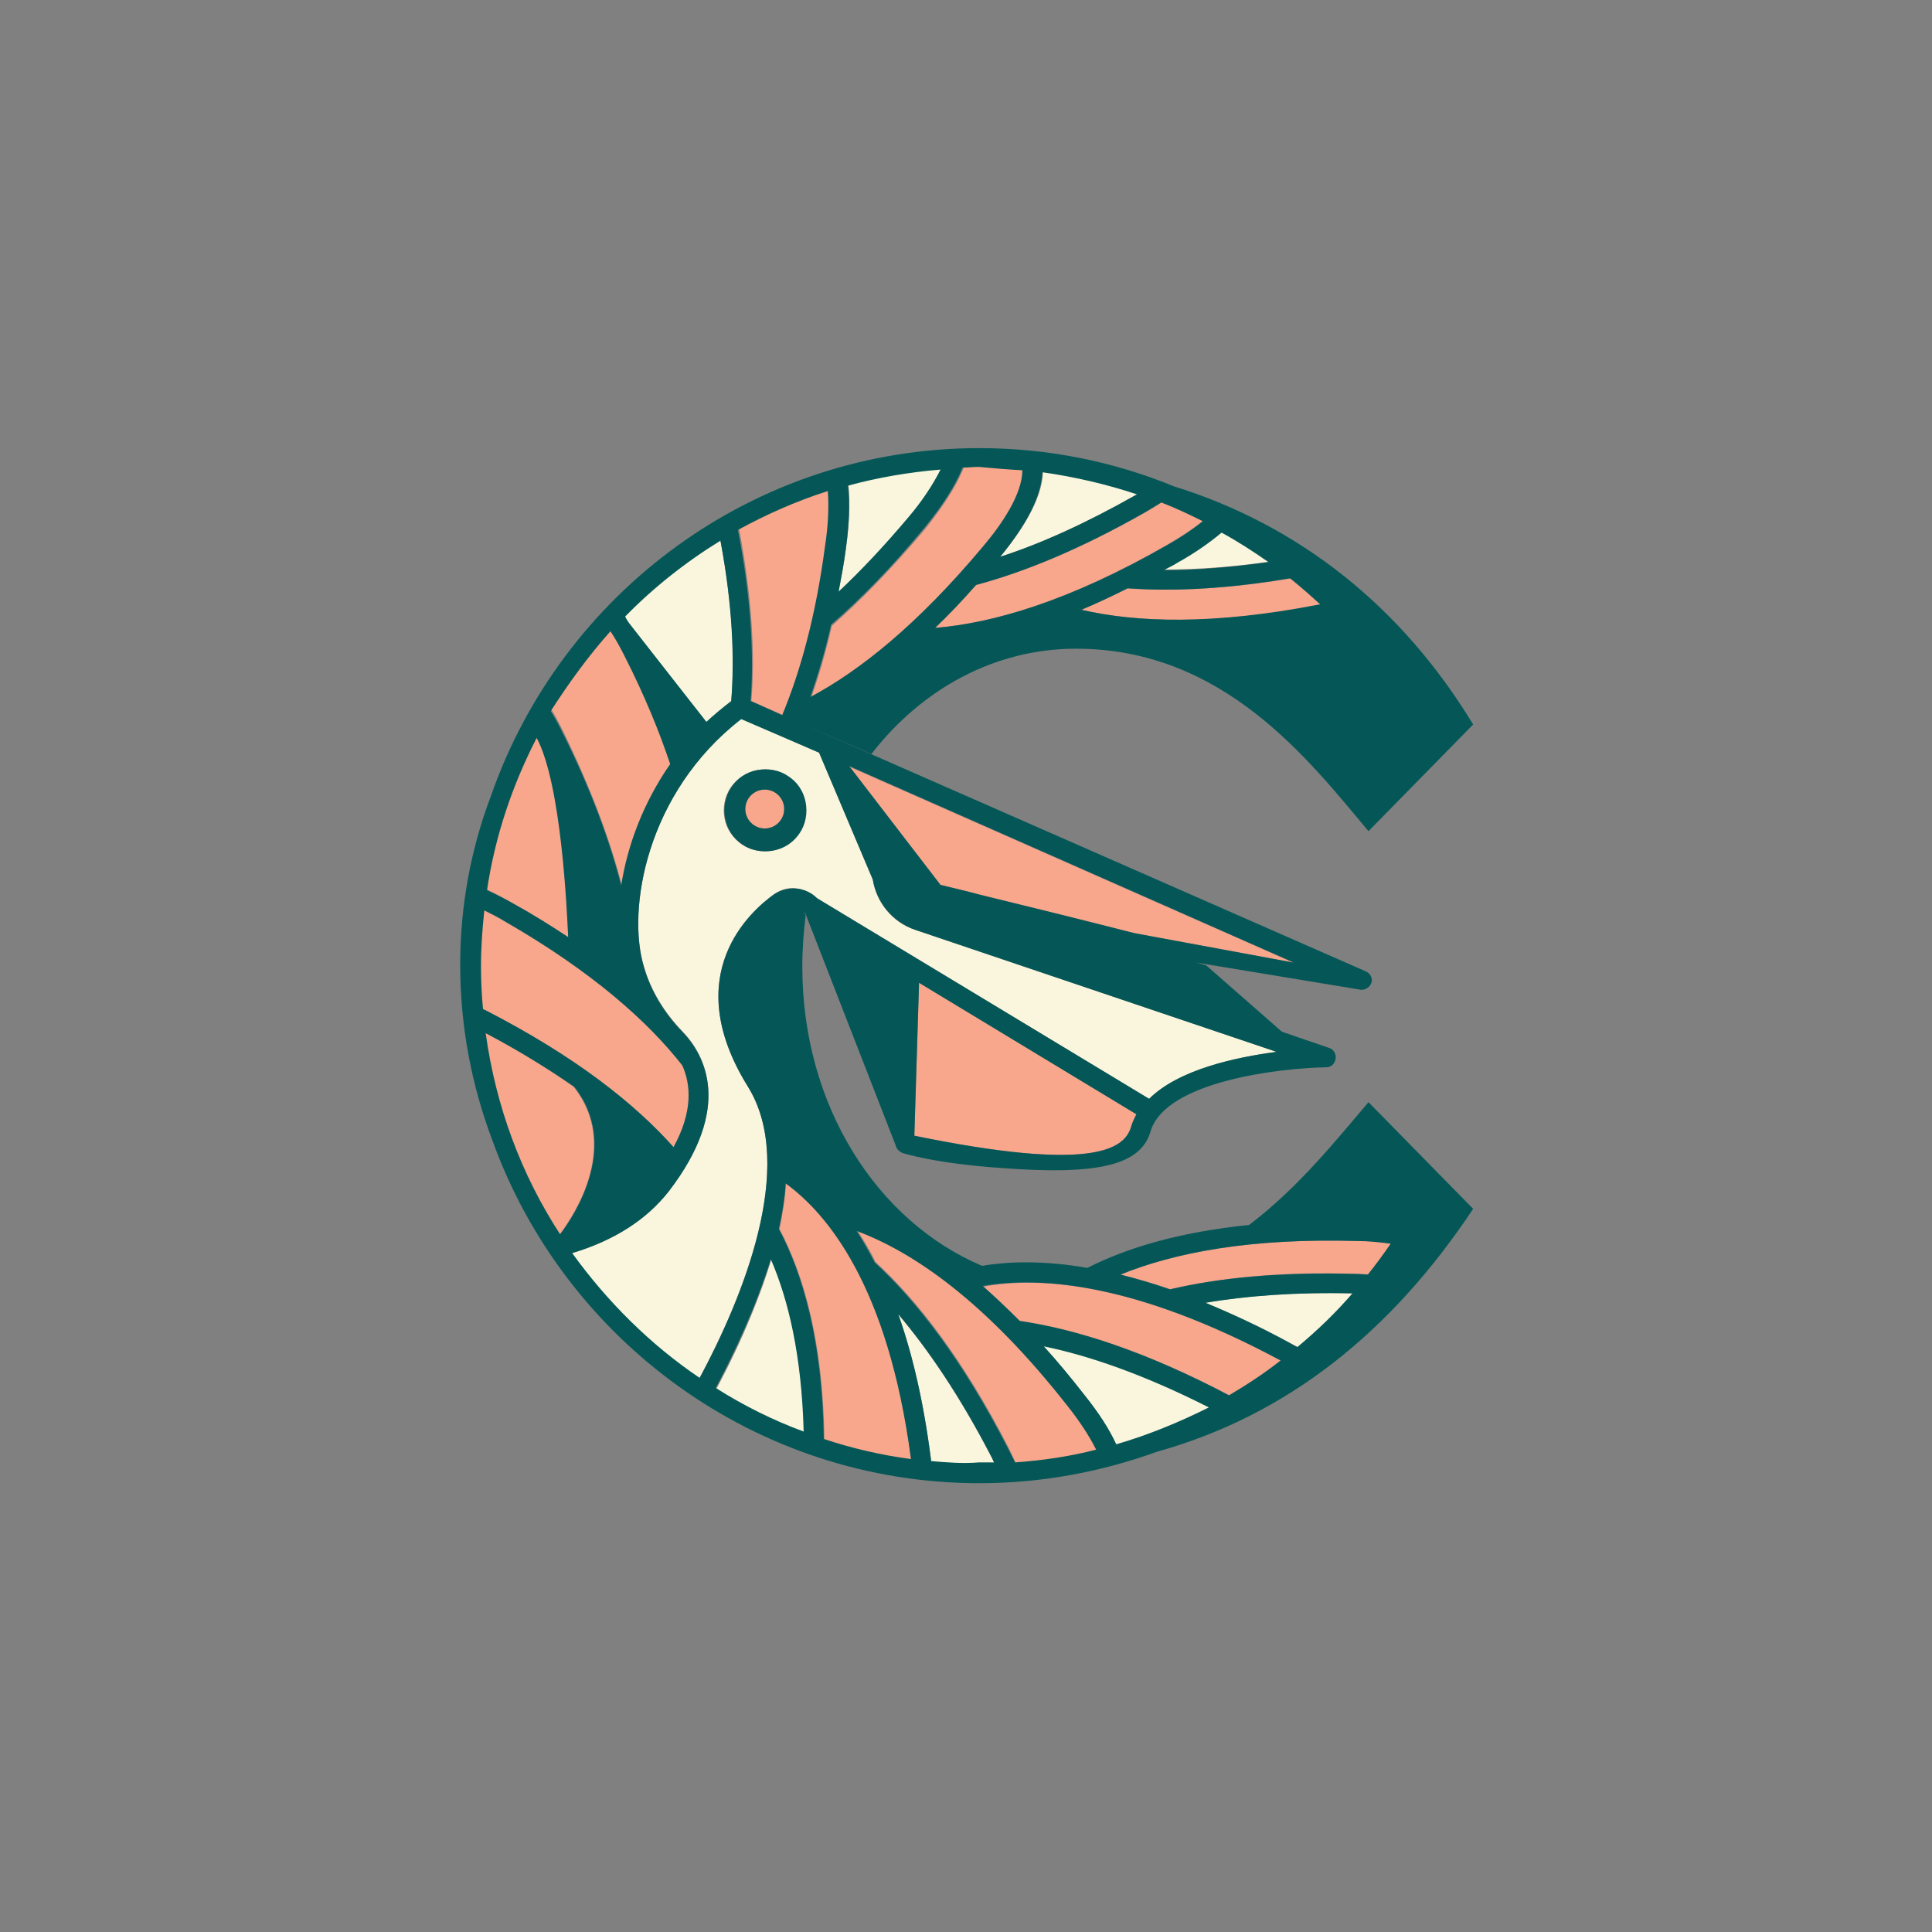<svg xmlns="http://www.w3.org/2000/svg" id="Layer_1" x="0" y="0" version="1.1" viewBox="0 0 288 288" xml:space="preserve"><rect x="0" y="0" width="288" height="288" fill="#808080" stroke="none"/><style>.st0{fill:#faf6de}.st1{fill:#f8a68c}.st2{fill:#055757}</style><path d="M175.5 83.8c-.7.4-1.4.8-2 1.1 5.1 0 11-.4 17.8-1.5-2.5-1.9-5.2-3.6-8-5.2-1.9 1.9-4.5 3.7-7.8 5.6zM149.1 83c5.9-1.9 12.6-4.9 20.2-9.2.6-.3 1.2-.7 1.9-1.1-5.1-1.8-10.4-3.1-15.8-3.7.5 3.7-1.6 8.3-6.3 14zM126.1 81.8c-.3 2.3-.7 4.4-1.1 6.5 3.3-3.1 6.8-6.8 10.5-11.2 2.1-2.6 4.3-5.7 5.4-8.5-5 .3-9.9 1.1-14.6 2.4.5 2.8.4 6.4-.2 10.8zM93.7 92.8l11.6 14.9c1.1-1.1 2.4-2.1 3.7-3.1.6-6.7.2-15.1-1.9-25.5-5.4 3.2-10.4 7.1-14.8 11.6.4.6.9 1.3 1.4 2.1zM179.7 194.2c3.9 1.6 8 3.5 12.4 5.9 1 .5 1.8 1 2.7 1.5 3.1-2.7 6.1-5.6 8.7-8.7-.5 0-1-.1-1.5-.1-8.8-.2-16.1.3-22.3 1.4zM155.5 200.6c2 2.2 4 4.6 6.1 7.3 2.5 3.2 4.3 6.1 5.3 8.7 5.2-1.5 10.2-3.5 14.8-6.1-10.3-5.4-19-8.4-26.2-9.9zM133.9 195.9c2.2 6.2 4 13.9 5.1 23.4 2.3.2 4.6.3 6.9.3 1 0 2 0 3-.1-.4-.9-.8-1.7-1.2-2.5-4.7-9-9.4-15.9-13.8-21.1zM106.1 208.3c4.3 2.7 9 5 13.8 6.7-.2-12.3-2.2-21.1-4.9-27.3-2.4 7.8-5.9 15.2-8.9 20.6z" class="st0"/><path d="M111.5 162c-10.4-16.8.4-26.2 3.9-28.7 1.1-.8 2.4-1.1 3.7-.8 1 .2 2 .7 2.7 1.4l49.5 29.9c4.4-4.3 12.9-6.2 19-7l-53.9-18.2c-3.4-1.1-5.8-4.1-6.3-7.5l-8-18.9-11.6-5.1c-14.2 11-17.1 28.5-14.5 37 1 3.5 3 6.8 5.7 9.6 3.4 3.5 7.6 11.3-2 23.8-3.5 4.6-8.9 7.9-15.9 9.7 5.3 7.7 12 14.3 19.8 19.5 6.4-11.7 15.5-32.4 7.9-44.7zm5.9-46.3c1.3.9 2.3 2.3 2.6 3.9.3 1.6 0 3.2-.9 4.6-1.2 1.7-3.1 2.7-5.1 2.7-1.2 0-2.3-.3-3.4-1-1.3-.9-2.3-2.3-2.6-3.9-.3-1.6 0-3.2.9-4.6.9-1.3 2.3-2.3 3.9-2.6 1.7-.3 3.3 0 4.6.9z" class="st0"/><path d="M168.1 87.7c-2.4 1.2-4.7 2.2-6.9 3.2 8.2 1.9 19.7 2.3 35.6-.7.6-.1 1.2-.2 1.9-.4-1.4-1.4-2.8-2.7-4.3-3.9-7.9 1.4-14.7 2-20.6 2-2 0-3.9 0-5.7-.2zM145.5 87.2c-2.1 2.3-4.1 4.4-6.1 6.4 8.5-.7 19.8-3.9 34.6-12.4 2.2-1.3 4.6-2.8 6.4-4.5-1.9-1-3.9-1.9-5.9-2.7-1.1.8-2.4 1.6-3.8 2.4-9.7 5.5-18.1 8.9-25.2 10.8zM137.8 79c-4.9 5.8-9.5 10.5-13.8 14.3-.9 4-2 7.6-3.1 10.8 7.2-3.9 15.9-10.7 25.7-22.4 3.3-4 6.8-9.3 5.7-12.9-2.1-.2-4.2-.3-6.3-.3h-1.9c-.9 2.9-3 6.4-6.3 10.5zM112 104.5l4.7 2.1c2.7-6.4 5-14.7 6.5-25.3.4-3.1.7-6.7.2-9.6-4.7 1.5-9.3 3.4-13.5 5.7 2.2 11.1 2.7 20 2.1 27.1zM92.7 132c.9-5.8 3.2-12.2 7.3-18.1-1.6-4.8-3.8-10.2-6.8-16.1-.8-1.7-1.8-3.4-2.9-5-3.3 3.6-6.3 7.5-8.9 11.7.8 1.2 1.6 2.6 2.4 4.2 4.4 9 7.2 16.7 8.9 23.3zM84.7 139.7c-.1-4.4-1.1-26-5.6-31.2-3.8 7.2-6.5 15.1-7.9 23.5 1.7.7 3.5 1.6 5.5 2.8 2.9 1.6 5.5 3.3 8 4.9zM167.1 190c2.3.6 4.8 1.3 7.4 2.2 7.2-1.7 16.3-2.7 27.7-2.3 1.3 0 2.5.1 3.6.2 1.1-1.4 2.2-2.9 3.2-4.5-2.1-.4-4.3-.6-6.4-.6-16.4-.5-27.7 1.8-35.5 5zM146.6 191.8c1.8 1.6 3.6 3.3 5.5 5.2 8.3 1.2 18.8 4.4 31.9 11.4.3.2.6.3.9.5 2.6-1.6 5.2-3.3 7.6-5.2-.6-.3-1.1-.6-1.6-.9-21.5-11.5-35.7-12.6-44.3-11zM127.8 183.4c.9 1.4 1.9 3 2.7 4.7 6.2 5.7 13 14.4 19.8 27.6.6 1.3 1.2 2.5 1.7 3.6 4.1-.3 8.2-1 12.1-1.9-1.1-2.6-2.9-5.4-4.7-7.7-12.6-15.9-23.4-23.1-31.6-26.3zM117.2 176.4c-.2 2.2-.5 4.5-1 6.8 3.6 6.8 6.7 17.2 6.7 32.9 4.2 1.4 8.6 2.3 13.1 2.9-3.2-26.9-12.5-38-18.8-42.6zM72.5 150.7c13.5 7 22.3 14 28 20.4 2.8-5.3 2.6-9.3 1.3-12.2-5.1-6.5-13.3-13.9-26.5-21.5-1.4-.8-2.9-1.6-4.4-2.3-.3 2.9-.5 5.9-.5 8.9 0 1.9.1 3.8.2 5.7.5.3 1.2.6 1.9 1zM83.2 184.3c1.9-2.4 9.5-13.2 2.3-22.3-4-2.9-8.8-5.8-14.5-8.7-.1 0-.2-.1-.3-.1 1.4 11.5 5.3 22.1 11.2 31.4.5-.1.9-.2 1.3-.3zM136.3 169.3c26.3 5.4 31.3 2.1 32.3-1.3.2-.7.5-1.3.8-1.9L137 146.5l-.7 22.8zM145.7 133.3c7.8 1.9 15.6 3.9 23.3 5.8l23.8 4.4-66.4-29.3 13.6 17.7c2 .4 3.9.9 5.7 1.4zM111.1 120.6c0 1.6 1.3 2.9 2.9 2.9 1.6 0 2.9-1.3 2.9-2.9s-1.3-2.9-2.9-2.9c-1.6 0-2.9 1.3-2.9 2.9z" class="st1"/><path d="M109 117.4c-.9 1.3-1.2 3-.9 4.6.3 1.6 1.2 3 2.6 3.9 1 .7 2.2 1 3.4 1 2 0 3.9-.9 5.1-2.7.9-1.3 1.2-3 .9-4.6-.3-1.6-1.2-3-2.6-3.9-1.3-.9-3-1.2-4.6-.9-1.6.3-3 1.2-3.9 2.6zm5 .3c1.6 0 2.9 1.3 2.9 2.9s-1.3 2.9-2.9 2.9c-1.6 0-2.9-1.3-2.9-2.9s1.3-2.9 2.9-2.9z" class="st2"/><path d="M186.2 182.6c-10.7 1.1-18.4 3.5-24.1 6.4-6.4-1.1-11.6-1-15.7-.3-15.6-6.6-26.8-23.8-26.8-44.6 0-2.6.2-5.2.5-7.7-.1-.1-.2-.3-.2-.4.2.2.3.5.4.8l13.2 33.9c.1.6.6 1 1.1 1.2.1 0 4.5 1.5 14.5 2.2 14.3 1.1 20.9-.3 22.4-5.4 2.2-7.6 19.6-9.5 26.2-9.6.7 0 1.3-.5 1.4-1.3.1-.7-.3-1.4-1-1.6l-7-2.4-11.3-9.9-1.4-.4 24.2 4c.7.2 1.5-.2 1.8-.9.3-.7-.1-1.5-.8-1.8L119.8 108l10.1 4.4c7.5-9.7 18.4-15.7 30.5-15.7 22 0 34.7 16.6 43.6 27.2l15.6-15.9C209 90.5 193.7 78.3 175 72.5c-9-3.7-18.8-5.7-29-5.7-33.7 0-62.3 21.7-72.8 51.8-3 7.9-4.6 16.4-4.6 25.2 0 9.2 1.7 18 4.8 26.2 10.7 29.7 39.2 51.1 72.6 51.1 9.3 0 18.2-1.7 26.5-4.7 19.3-5.4 34.8-17.7 47.1-36.2L204 164.3c-4.7 5.5-10.4 12.7-17.8 18.3zm16.4 2.4c1.5 0 3.1.2 4.7.4-1.1 1.6-2.2 3.1-3.4 4.6-.6 0-1.2-.1-1.8-.1-11.4-.3-20.5.6-27.7 2.3-2.6-.9-5-1.6-7.4-2.2 7.9-3.2 19.2-5.5 35.6-5zm-10.5 15.1c-4.4-2.4-8.6-4.3-12.4-5.9 6-1 13.3-1.6 21.9-1.4-2.5 2.9-5.2 5.5-8.2 8-.4-.2-.8-.4-1.3-.7zm-1.4 2.6c.1 0 .1.1.2.1-2.4 1.9-5 3.6-7.7 5.2-12.7-6.7-23-9.9-31.2-11.1-1.9-1.9-3.7-3.6-5.5-5.2 8.7-1.5 22.9-.4 44.2 11zm-24.3 12.6c-1-2.2-2.6-4.7-4.7-7.3-2.1-2.7-4.1-5.1-6.1-7.3 6.8 1.4 14.9 4.2 24.6 9.1-4.4 2.2-9 4.1-13.8 5.5zm-7.1-5.5c1.5 1.9 3 4.1 4.1 6.3-3.9 1-7.9 1.6-12.1 1.9-.3-.7-.7-1.4-1.1-2.2-6.8-13.2-13.6-21.9-19.8-27.6-.9-1.7-1.8-3.3-2.7-4.7 8.3 3.1 19.1 10.3 31.6 26.3zm-23.5 7.7c-4.5-.6-8.8-1.6-13-3-.2-14.8-3.2-24.7-6.7-31.3.5-2.3.9-4.5 1-6.8 6.2 4.5 15.3 15.3 18.7 41.1zM91 94.1c.8 1.2 1.5 2.5 2.1 3.7 3 5.9 5.2 11.3 6.8 16.1-4.1 5.9-6.4 12.3-7.3 18.1-1.7-6.6-4.5-14.4-9-23.3-.5-1-1-1.9-1.5-2.7 2.7-4.2 5.6-8.2 8.9-11.9zm16.4-13.5c1.8 9.7 2.1 17.6 1.6 23.9-1.3 1-2.5 2-3.7 3.1L93.7 92.8c-.2-.3-.4-.6-.5-.9 4.2-4.3 9-8.1 14.2-11.3zm-22.7 59.1c-2.4-1.6-5.1-3.3-8-4.9-1.4-.8-2.8-1.5-4.1-2.1 1.2-8.1 3.8-15.7 7.4-22.7 3.7 6.9 4.5 25.7 4.7 29.7zm-13 4.3c0-2.8.2-5.5.5-8.3 1 .5 2.1 1 3 1.6 13.2 7.6 21.4 15 26.5 21.5 1.3 2.9 1.6 6.9-1.3 12.2-5.7-6.4-14.4-13.4-28-20.4-.2-.1-.3-.1-.4-.2-.2-2.1-.3-4.2-.3-6.4zm.7 10c5.1 2.7 9.4 5.4 13.2 8 6.9 8.7.1 19.1-2.1 22-5.8-8.9-9.6-19.1-11.1-30zm47.4 59.4c-4.6-1.7-9-3.9-13.1-6.5 2.8-5.3 6-12.1 8.2-19.2 2.6 6 4.6 14.3 4.9 25.7zm48.8-45.4c-1 3.4-6 6.7-32.3 1.3l.7-22.8 32.4 19.6c-.3.6-.6 1.2-.8 1.9zm24.3-24.5l-23.8-4.4c-7.8-2-15.5-3.9-23.3-5.8-1.8-.5-3.7-.9-5.6-1.4l-13.6-17.7 66.3 29.3zm-70.8-31.3l8 18.9c.6 3.4 2.9 6.3 6.3 7.5l53.9 18.2c-6.1.8-14.6 2.6-19 7l-49.5-29.9c-.7-.7-1.6-1.2-2.7-1.4-1.3-.2-2.6.1-3.7.8-3.5 2.5-14.3 12-3.9 28.7 7.3 11.8-.8 31.5-7.2 43.4-7.4-5-13.8-11.4-19-18.6 6.3-1.9 11.1-5 14.4-9.2 9.6-12.5 5.4-20.3 2-23.8-2.7-2.8-4.7-6.1-5.7-9.6-2.6-8.5.3-26 14.5-37l11.6 5zm-5.5-5.6l-4.7-2.1c.5-6.8.1-15.2-1.9-25.5 4.2-2.3 8.7-4.3 13.4-5.8.2 2.6 0 5.5-.4 8.1-1.4 10.6-3.7 18.8-6.4 25.3zm9.8-34.2c4.4-1.2 9-2 13.8-2.4-1.2 2.4-2.9 4.9-4.7 7-3.7 4.4-7.2 8.1-10.5 11.2.4-2.1.8-4.2 1.1-6.5.5-3.6.6-6.7.3-9.3zm13 21.2c2-1.9 4-4 6.1-6.4 7.1-1.9 15.5-5.3 25.3-10.9.8-.5 1.5-.9 2.3-1.4 2.1.8 4.2 1.8 6.2 2.8-1.6 1.3-3.4 2.5-5.2 3.5-14.8 8.5-26.2 11.7-34.7 12.4zm30.1-19.9c-.1 0-.1.1-.2.1-7.6 4.3-14.3 7.3-20.2 9.2 4.1-5 6.1-9.1 6.3-12.6 4.9.7 9.6 1.8 14.1 3.3zm19.6 10.1c-5.9.8-11 1.2-15.6 1.2.7-.4 1.4-.7 2-1.1 2.7-1.5 4.8-3 6.6-4.5 2.4 1.3 4.7 2.8 7 4.4zm-27.9 7.1c2.2-.9 4.5-2 6.9-3.2 1.8.1 3.6.2 5.6.2 5.4 0 11.6-.5 18.6-1.7 1.6 1.3 3.1 2.6 4.5 3.9h-.1c-15.9 3.1-27.3 2.7-35.5.8zm-8.8-20.8c0 3.5-3 8-5.9 11.4-9.8 11.7-18.4 18.5-25.7 22.4 1.1-3.2 2.2-6.8 3.1-10.8 4.3-3.7 8.9-8.4 13.8-14.3 2.8-3.4 4.7-6.4 5.8-9.1.8 0 1.6-.1 2.4-.1 2.2.2 4.4.4 6.5.5zm-13.6 147.7c-1.1-8.8-2.8-16-4.9-21.9 4.4 5.2 9.1 12 13.8 21.1.2.3.3.7.5 1h-2.3c-2.4.2-4.8 0-7.1-.2z" class="st2"/></svg>
